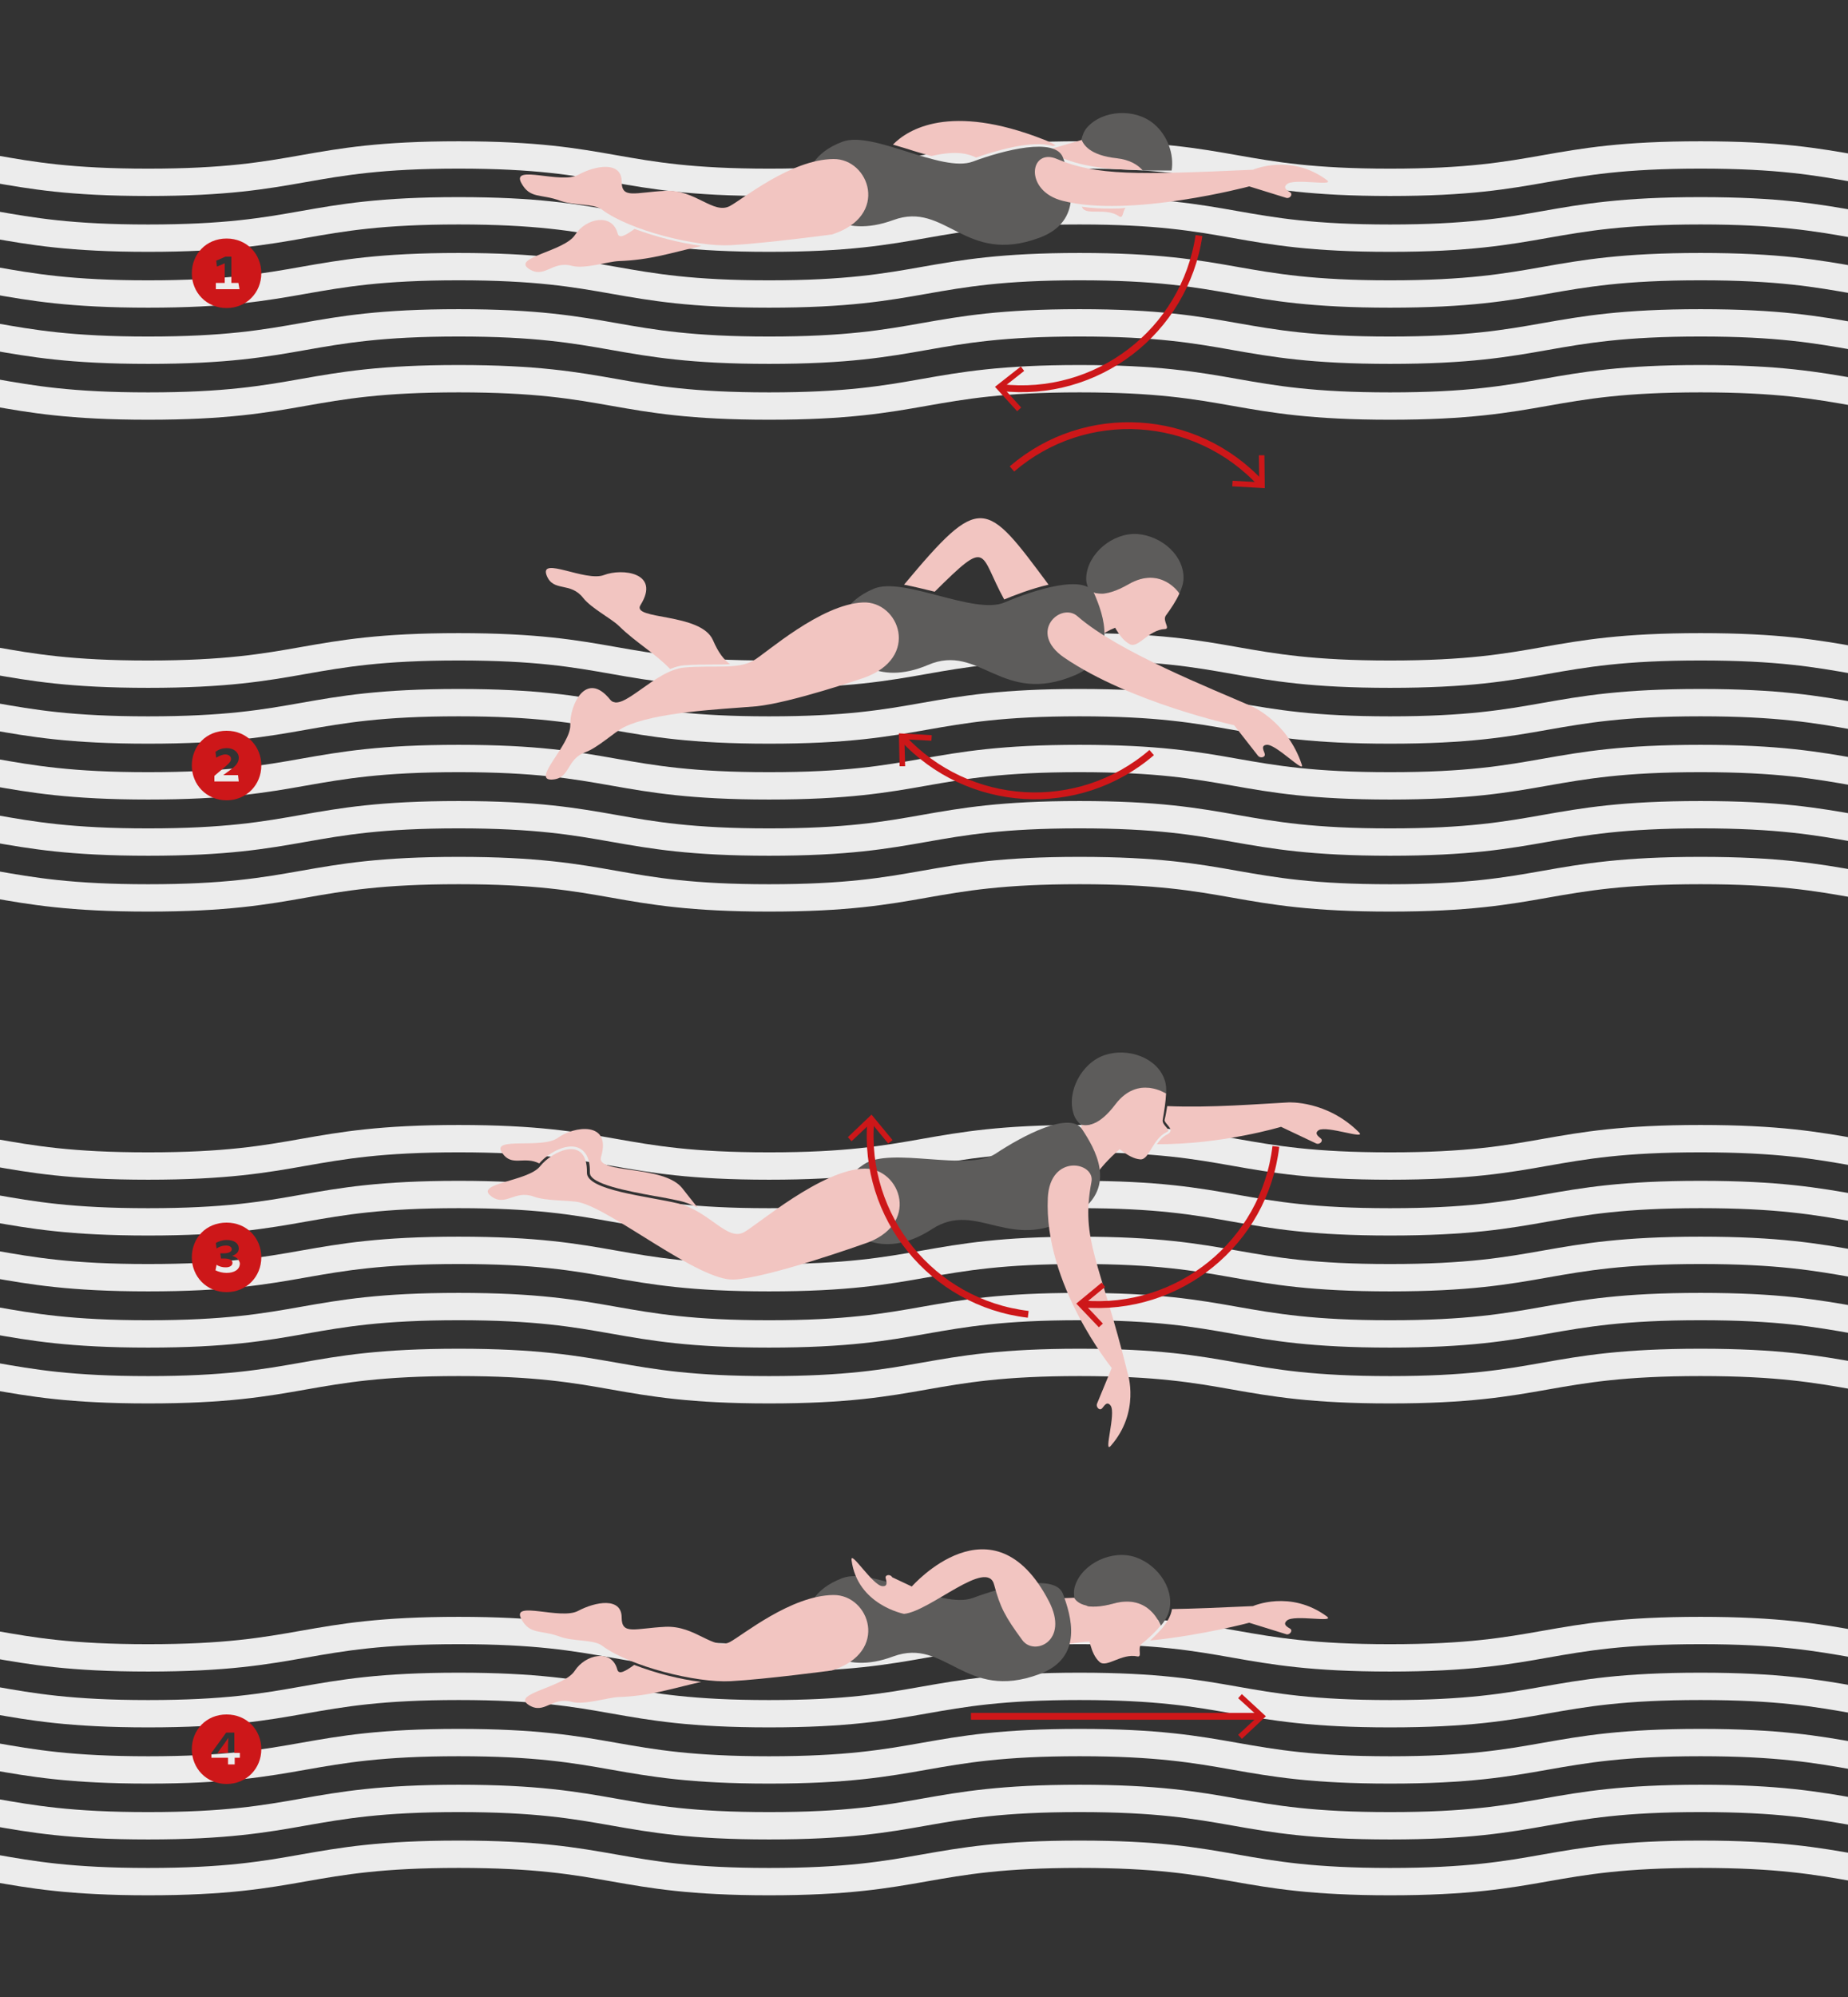 <?xml version="1.0" encoding="utf-8"?>
<!-- Generator: Adobe Illustrator 27.3.1, SVG Export Plug-In . SVG Version: 6.00 Build 0)  -->
<svg version="1.1" id="Capa_1" xmlns="http://www.w3.org/2000/svg" xmlns:xlink="http://www.w3.org/1999/xlink" x="0px" y="0px"
	 viewBox="0 0 500 540" style="enable-background:new 0 0 500 540;" xml:space="preserve">
<rect x="0" y="0" width="500" height="540" fill="#333333" stroke="none"/>
<style type="text/css">
	.st0{fill:none;stroke:#ECECEC;stroke-width:7.394;stroke-miterlimit:10;}
	.st1{fill:none;}
	.st2{enable-background:new    ;}
	.st3{fill:#CD1719;}
	.st4{fill:#F2C5C1;}
	.st5{fill:#5D5C5B;}
	.st6{fill:none;stroke:#CD1719;stroke-width:1.849;stroke-miterlimit:10;}
</style>
<g id="agua">
	<g>
		<g>
			<path class="st0" d="M712.1,49.3c-42,0-42-7.4-84-7.4s-42,7.4-84,7.4s-42-7.4-84-7.4s-42,7.4-84,7.4s-42-7.4-84-7.4
				s-42,7.4-84,7.4s-42-7.4-84-7.4s-42,7.4-84,7.4s-42-7.4-84-7.4s-42,7.4-84,7.4s-42-7.4-84-7.4"/>
		</g>
		<g>
			<path class="st0" d="M712.1,64.4c-42,0-42-7.4-84-7.4s-42,7.4-84,7.4s-42-7.4-84-7.4s-42,7.4-84,7.4s-42-7.4-84-7.4
				s-42,7.4-84,7.4s-42-7.4-84-7.4s-42,7.4-84,7.4s-42-7.4-84-7.4s-42,7.4-84,7.4s-42-7.4-84-7.4"/>
		</g>
		<g>
			<path class="st0" d="M712.1,79.5c-42,0-42-7.4-84-7.4s-42,7.4-84,7.4s-42-7.4-84-7.4s-42,7.4-84,7.4s-42-7.4-84-7.4
				s-42,7.4-84,7.4s-42-7.4-84-7.4s-42,7.4-84,7.4s-42-7.4-84-7.4s-42,7.4-84,7.4s-42-7.4-84-7.4"/>
		</g>
		<g>
			<path class="st0" d="M712.1,94.7c-42,0-42-7.4-84-7.4s-42,7.4-84,7.4s-42-7.4-84-7.4s-42,7.4-84,7.4s-42-7.4-84-7.4
				s-42,7.4-84,7.4s-42-7.4-84-7.4s-42,7.4-84,7.4s-42-7.4-84-7.4s-42,7.4-84,7.4s-42-7.4-84-7.4"/>
		</g>
		<g>
			<path class="st0" d="M712.1,109.8c-42,0-42-7.4-84-7.4s-42,7.4-84,7.4s-42-7.4-84-7.4s-42,7.4-84,7.4s-42-7.4-84-7.4
				s-42,7.4-84,7.4s-42-7.4-84-7.4s-42,7.4-84,7.4s-42-7.4-84-7.4s-42,7.4-84,7.4s-42-7.4-84-7.4"/>
		</g>
	</g>
</g>
<g id="agua_00000021100680276302078550000012812856652892117934_">
	<g>
		<g>
			<path class="st0" d="M712.1,182.3c-42,0-42-7.4-84-7.4s-42,7.4-84,7.4s-42-7.4-84-7.4s-42,7.4-84,7.4s-42-7.4-84-7.4
				s-42,7.4-84,7.4s-42-7.4-84-7.4s-42,7.4-84,7.4s-42-7.4-84-7.4s-42,7.4-84,7.4s-42-7.4-84-7.4"/>
		</g>
		<g>
			<path class="st0" d="M712.1,197.4c-42,0-42-7.4-84-7.4s-42,7.4-84,7.4s-42-7.4-84-7.4s-42,7.4-84,7.4s-42-7.4-84-7.4
				s-42,7.4-84,7.4s-42-7.4-84-7.4s-42,7.4-84,7.4s-42-7.4-84-7.4s-42,7.4-84,7.4s-42-7.4-84-7.4"/>
		</g>
		<g>
			<path class="st0" d="M712.1,212.5c-42,0-42-7.4-84-7.4s-42,7.4-84,7.4s-42-7.4-84-7.4s-42,7.4-84,7.4s-42-7.4-84-7.4
				s-42,7.4-84,7.4s-42-7.4-84-7.4s-42,7.4-84,7.4s-42-7.4-84-7.4s-42,7.4-84,7.4s-42-7.4-84-7.4"/>
		</g>
		<g>
			<path class="st0" d="M712.1,227.7c-42,0-42-7.4-84-7.4s-42,7.4-84,7.4s-42-7.4-84-7.4s-42,7.4-84,7.4s-42-7.4-84-7.4
				s-42,7.4-84,7.4s-42-7.4-84-7.4s-42,7.4-84,7.4s-42-7.4-84-7.4s-42,7.4-84,7.4s-42-7.4-84-7.4"/>
		</g>
		<g>
			<path class="st0" d="M712.1,242.8c-42,0-42-7.4-84-7.4s-42,7.4-84,7.4s-42-7.4-84-7.4s-42,7.4-84,7.4s-42-7.4-84-7.4
				s-42,7.4-84,7.4s-42-7.4-84-7.4s-42,7.4-84,7.4s-42-7.4-84-7.4s-42,7.4-84,7.4s-42-7.4-84-7.4"/>
		</g>
	</g>
</g>
<g id="agua_00000170962564589192699840000003779727756496242070_">
	<g>
		<g>
			<path class="st0" d="M712.1,315.3c-42,0-42-7.4-84-7.4s-42,7.4-84,7.4s-42-7.4-84-7.4s-42,7.4-84,7.4s-42-7.4-84-7.4
				s-42,7.4-84,7.4s-42-7.4-84-7.4s-42,7.4-84,7.4s-42-7.4-84-7.4s-42,7.4-84,7.4s-42-7.4-84-7.4"/>
		</g>
		<g>
			<path class="st0" d="M712.1,330.4c-42,0-42-7.4-84-7.4s-42,7.4-84,7.4s-42-7.4-84-7.4s-42,7.4-84,7.4s-42-7.4-84-7.4
				s-42,7.4-84,7.4s-42-7.4-84-7.4s-42,7.4-84,7.4s-42-7.4-84-7.4s-42,7.4-84,7.4s-42-7.4-84-7.4"/>
		</g>
		<g>
			<path class="st0" d="M712.1,345.5c-42,0-42-7.4-84-7.4s-42,7.4-84,7.4s-42-7.4-84-7.4s-42,7.4-84,7.4s-42-7.4-84-7.4
				s-42,7.4-84,7.4s-42-7.4-84-7.4s-42,7.4-84,7.4s-42-7.4-84-7.4s-42,7.4-84,7.4s-42-7.4-84-7.4"/>
		</g>
		<g>
			<path class="st0" d="M712.1,360.7c-42,0-42-7.4-84-7.4s-42,7.4-84,7.4s-42-7.4-84-7.4s-42,7.4-84,7.4s-42-7.4-84-7.4
				s-42,7.4-84,7.4s-42-7.4-84-7.4s-42,7.4-84,7.4s-42-7.4-84-7.4s-42,7.4-84,7.4s-42-7.4-84-7.4"/>
		</g>
		<g>
			<path class="st0" d="M712.1,375.8c-42,0-42-7.4-84-7.4s-42,7.4-84,7.4s-42-7.4-84-7.4s-42,7.4-84,7.4s-42-7.4-84-7.4
				s-42,7.4-84,7.4s-42-7.4-84-7.4s-42,7.4-84,7.4s-42-7.4-84-7.4s-42,7.4-84,7.4s-42-7.4-84-7.4"/>
		</g>
	</g>
</g>
<g id="agua_00000162321352446162168990000012949264204339966876_">
	<g>
		<g>
			<path class="st0" d="M712.1,448.3c-42,0-42-7.4-84-7.4s-42,7.4-84,7.4s-42-7.4-84-7.4s-42,7.4-84,7.4s-42-7.4-84-7.4
				s-42,7.4-84,7.4s-42-7.4-84-7.4s-42,7.4-84,7.4s-42-7.4-84-7.4s-42,7.4-84,7.4s-42-7.4-84-7.4"/>
		</g>
		<g>
			<path class="st0" d="M712.1,463.4c-42,0-42-7.4-84-7.4s-42,7.4-84,7.4s-42-7.4-84-7.4s-42,7.4-84,7.4s-42-7.4-84-7.4
				s-42,7.4-84,7.4s-42-7.4-84-7.4s-42,7.4-84,7.4s-42-7.4-84-7.4s-42,7.4-84,7.4s-42-7.4-84-7.4"/>
		</g>
		<g>
			<path class="st0" d="M712.1,478.6c-42,0-42-7.4-84-7.4s-42,7.4-84,7.4s-42-7.4-84-7.4s-42,7.4-84,7.4s-42-7.4-84-7.4
				s-42,7.4-84,7.4s-42-7.4-84-7.4s-42,7.4-84,7.4s-42-7.4-84-7.4s-42,7.4-84,7.4s-42-7.4-84-7.4"/>
		</g>
		<g>
			<path class="st0" d="M712.1,493.7c-42,0-42-7.4-84-7.4s-42,7.4-84,7.4s-42-7.4-84-7.4s-42,7.4-84,7.4s-42-7.4-84-7.4
				s-42,7.4-84,7.4s-42-7.4-84-7.4s-42,7.4-84,7.4s-42-7.4-84-7.4s-42,7.4-84,7.4s-42-7.4-84-7.4"/>
		</g>
		<g>
			<path class="st0" d="M712.1,508.8c-42,0-42-7.4-84-7.4s-42,7.4-84,7.4s-42-7.4-84-7.4s-42,7.4-84,7.4s-42-7.4-84-7.4
				s-42,7.4-84,7.4s-42-7.4-84-7.4s-42,7.4-84,7.4s-42-7.4-84-7.4s-42,7.4-84,7.4s-42-7.4-84-7.4"/>
		</g>
	</g>
</g>
<rect x="37.3" y="64.6" class="st1" width="47.9" height="22.6"/>
<g class="st2">
	<path class="st3" d="M61.3,64.5c5.5,0,9.4,4.2,9.4,9.4c0,5.2-4,9.4-9.4,9.4c-5.4,0-9.4-4.2-9.4-9.4C51.9,68.7,55.8,64.5,61.3,64.5z
		 M64.5,76.5h-1.9v-7.1h-1.6l-2.5,1.1l0.2,1.6l2.1-0.9v5.3h-2.4v1.7h6.4L64.5,76.5z"/>
</g>
<rect x="37.3" y="197.6" class="st1" width="47.9" height="22.6"/>
<g class="st2">
	<path class="st3" d="M61.3,197.6c5.5,0,9.4,4.2,9.4,9.4c0,5.2-4,9.4-9.4,9.4c-5.4,0-9.4-4.2-9.4-9.4
		C51.9,201.7,55.8,197.6,61.3,197.6z M64.4,209.6h-4l2.3-1.7c1.2-0.9,1.9-1.8,1.9-3c0-1.5-1.4-2.6-3.2-2.6c-1.3,0-2.3,0.4-3.1,1
		l0.2,1.6c0.8-0.5,1.7-0.9,2.5-0.9c0.8,0,1.5,0.5,1.5,1.2c0,0.6-0.4,1.1-1.2,1.8l-3.3,2.8v1.5h6.6L64.4,209.6z"/>
</g>
<rect x="37.3" y="330.6" class="st1" width="47.9" height="22.6"/>
<g class="st2">
	<path class="st3" d="M61.3,330.6c5.5,0,9.4,4.2,9.4,9.4c0,5.2-4,9.4-9.4,9.4c-5.4,0-9.4-4.2-9.4-9.4
		C51.9,334.7,55.8,330.6,61.3,330.6z M62.8,339.6L62.8,339.6c1.1-0.4,1.8-1,1.8-2c0-1.4-1.2-2.3-3.3-2.3c-1.1,0-2.2,0.4-2.9,0.8
		l0.2,1.5c0.7-0.5,1.6-0.8,2.5-0.8c1,0,1.6,0.4,1.6,1c0,0.6-0.7,1.1-2.1,1.1h-1l0.2,1.4h0.7c1.6,0,2.4,0.4,2.4,1.2
		c0,0.7-0.7,1.2-1.8,1.2c-0.9,0-1.8-0.2-2.5-0.7l-0.3,1.5c0.8,0.4,1.9,0.7,3,0.7c2.1,0,3.6-0.9,3.6-2.6
		C64.7,340.6,64,339.9,62.8,339.6z"/>
</g>
<rect x="37.3" y="463.6" class="st1" width="47.9" height="22.6"/>
<g class="st2">
	<path class="st3" d="M61.3,463.6c5.5,0,9.4,4.2,9.4,9.4s-4,9.4-9.4,9.4c-5.4,0-9.4-4.2-9.4-9.4S55.8,463.6,61.3,463.6z M64.8,474
		h-1.4v-5.5h-2.2l-4,5.5v1.3h4.5v1.8h1.8v-1.8h1.4V474z M60.1,474l-1.3,0.1l1-1.4l0.9-1.2l1.1-1.6l-0.1,1.8v2.3H60.1z"/>
</g>
<g>
	<g id="nadadora-cuatro">
		<path class="st4" d="M283.5,446.3c0,0,4.2-2.3,13.2-2.5s-5.1-11.8-5.1-11.8l-8,0.3v14H283.5z"/>
		<g>
			<path class="st5" d="M301.4,433.6c9.8-2.6,12.6,6,12.7,6c0.9-1.1,1.6-2.2,2-3.3c2.1-6-2.5-13-8.8-15.2s-14.4,1.6-16.4,7.6
				c-0.4,1.2-0.4,2.3-0.2,3.5C291.5,433.4,294,435.5,301.4,433.6z"/>
			<path class="st4" d="M314,439.6c0-0.1-2.9-8.7-12.7-6c-7.4,2-9.9-0.1-10.7-1.3c0.4,2.3,1.7,4.6,2.8,7.2c1.4,3.1,1.5,7.6,4.1,9.9
				c1.9,1.7,5.9-2.4,10.2-1.5c1.5,0.3-0.1-2.3,1.2-3.4C310.8,443,312.6,441.3,314,439.6z"/>
		</g>
		<g>
			<path class="st4" d="M359,437.1c-9.9-7.3-20-2.8-20-2.8c-8.7,0.4-15.9,0.7-21.9,0.8c-0.1,0.5-0.2,1-0.4,1.5
				c-0.4,1.1-1.1,2.2-2.1,3.5c-1,1.2-2.2,2.3-3.4,3.5c14-1.4,26.8-4.8,26.8-4.8l10,3.1c0.8,0.3,1.8-0.8,1.2-1.4
				c-0.5-0.4-2.4-1.1-1-2.3C350.1,436.5,361.4,438.9,359,437.1z"/>
		</g>
		<path class="st5" d="M218.6,439.1c-0.8-3.8,1.3-9.4,9.4-12.4c8.2-3,26.8,8.5,35.2,5.4c8.3-3.1,22.3-6.7,24.4-1.1
			c2.1,5.7,5.8,17.2-6.4,21.7c-20.2,7.5-25.3-10-39.5-4.8C227.6,453.2,219.9,445.2,218.6,439.1z"/>
		<path class="st4" d="M168.2,437.4c0,4.8,3.6,2.9,11.8,2.5s13,6.5,17.5,4.1c3.4-1.8,16.5-12.6,28-12.7c9.7-0.1,15.3,15.4-0.4,20.4
			c0,0-18,2.4-27.4,2.9s-27.3-4-34.8-9.6c-2.2-1.7-7.7-1.1-11.3-2.4c-5.3-2-8.2-0.4-10.6-4.9c-2.6-5,10.7,0.4,15.4-2.1
			C161.1,433.1,168.2,431.8,168.2,437.4z"/>
		<path class="st4" d="M171.6,450.2c-2.4,1.7-4.2,2.8-4.6,1.2c-1.5-5.6-8.6-4.1-11.5,0.4s-17.2,6.1-12.5,9.2
			c4.3,2.8,6.2-2.3,11.7-0.8c3.4,0.9,9.8-1.2,12.6-1.3c8.6-0.3,14-2.2,22.4-4.1C183.9,454.1,177.3,452.4,171.6,450.2z"/>
		<path class="st4" d="M244.6,436.4c0,0-12.6-2.4-14.2-14.5c-0.4-3,5.7,6.8,8.3,7c1.8,0.2,1-1.7,0.9-2.3c0-0.9,1.4-0.9,1.8-0.1
			l5.3,2.5c0,0,22-25.1,37.1,4c5.6,10.8-4,14.9-7.2,10.5c-4.7-6.4-6-8.9-7.6-14.9C267.2,421.1,251.7,435.7,244.6,436.4z"/>
		<g>
			<g>
				<line class="st6" x1="262.7" y1="464.1" x2="340.9" y2="464.1"/>
				<g>
					<polygon class="st3" points="336,470.2 335,469.1 340.4,464.1 335,459.2 336,458.1 342.5,464.1 					"/>
				</g>
			</g>
		</g>
	</g>
	<g id="nadadora-tres">
		<g>
			<g>
				<path class="st4" d="M295.3,319.7c0,0,1.9-4.3,8.9-10s-11.3-6.3-11.3-6.3l-2.3,8.9L295.3,319.7z"/>
				<g>
					<path class="st5" d="M301.8,298.7c6.2-8.1,13.7-3,13.7-2.9c0.1-1.4,0-2.7-0.4-3.8c-2-6-9.9-8.8-16.2-6.7
						c-6.3,2.1-10.4,10-8.4,16c0.4,1.2,1.1,2.1,2,2.9C293.9,304.6,297.2,304.7,301.8,298.7z"/>
					<path class="st4" d="M315.5,295.7c-0.1,0-7.6-5.1-13.7,2.9c-4.6,6.1-7.9,5.9-9.3,5.5c1.7,1.5,4.1,2.6,6.7,4
						c3,1.6,5.8,5.1,9.3,5.4c2.5,0.2,3.2-5.5,7.2-7.4c1.4-0.6-1.5-1.8-1.1-3.4C315,300.4,315.4,297.9,315.5,295.7z"/>
				</g>
				<path class="st4" d="M367.7,306.2c-8.7-8.7-19.1-8.1-19.1-8.1c-7.9,0.4-20.9,1.5-32.8,1c-0.2,1.3-0.4,2.5-0.7,3.7
					c-0.1,0.4,0.4,0.9,0.8,1.4s0.9,1,0.8,1.6c-0.1,0.4-0.3,0.6-0.8,0.9c-1.3,0.6-2.1,1.6-2.9,2.7c17.7,0.1,33.6-4.7,33.6-4.7
					l9.5,4.5c0.8,0.4,1.9-0.5,1.4-1.2c-0.4-0.5-2.2-1.4-0.7-2.4C359,304.3,369.8,308.3,367.7,306.2z"/>
				<path class="st5" d="M227.4,329c-1.7-3.5-0.9-9.4,6.4-14.2c7.3-4.8,28,2.1,35.5-2.8c7.4-4.9,20.2-11.7,23.5-6.6
					c3.3,5,9.6,15.4-1.2,22.6c-17.9,11.9-26.9-3.9-39.5,4.4C239.4,340.6,230.1,334.6,227.4,329z"/>
				<path class="st4" d="M305.1,371.3c0,0,3.5,10.5-4.6,19.7c-2,2.2,1.5-8.8,0-10.9c-1.1-1.5-1.9,0.4-2.4,0.8
					c-0.7,0.6-1.6-0.5-1.3-1.3l4-9.7c0,0-18.4-22.6-17.3-46c0.6-12.1,12.9-9.7,11.8-4.3C292.3,335.4,297.6,340.9,305.1,371.3z"/>
				<path class="st4" d="M158.8,317.1c-0.1,4.8,16.7,6.4,24.6,8.3c8.6,2.1,13.3,10.3,17.9,7.8c3.4-1.8,21.1-17.1,32.7-17.2
					c9.7-0.1,15.3,15.4-0.4,20.4c0,0-25.5,9.1-35,9.6s-32.8-18.8-41.9-20.9c-2.7-0.6-8.9-0.3-12.2-1.5c-5.3-2-7.7,2.9-11.7-0.2
					c-4.4-3.5,10-3.9,13.3-8C149.5,311.1,159,306.8,158.8,317.1z"/>
				<path class="st4" d="M145.9,314.6c2.2-2.6,7-5.5,10.4-4.3c1.6,0.6,3.4,2.2,3.3,6.8c-0.1,3.1,10.4,5,17.4,6.3
					c2.5,0.4,4.9,0.9,6.8,1.3c1.8,0.4,3.5,1.1,5,1.9c-1.6-2-3.2-4-4.2-5.3c-5.1-6.4-23.3-3.8-22-8.4c3-9.9-7.4-8.4-11.7-5.2
					c-4.3,3.1-18.3-0.5-15,4.1C138.5,315.6,141.8,312.5,145.9,314.6z"/>
			</g>
			<g>
				<g>
					<path class="st6" d="M278.2,355.4c-26.1-3.1-44.8-26.4-42.6-52.3"/>
					<g>
						<polygon class="st3" points="241.5,308.3 240.3,309.2 235.7,303.6 230.4,308.6 229.4,307.5 235.8,301.4 						"/>
					</g>
				</g>
			</g>
			<g>
				<g>
					<path class="st6" d="M345.2,310c-3.1,26.1-26.4,44.8-52.3,42.6"/>
					<g>
						<polygon class="st3" points="298.1,346.8 299,348 293.4,352.6 298.4,357.9 297.3,358.9 291.2,352.5 						"/>
					</g>
				</g>
			</g>
		</g>
	</g>
	<g id="nadadora-dos">
		<g>
			<g>
				<path class="st6" d="M273.8,126.8c19.9-17.1,49.7-15.2,67.4,4"/>
				<g>
					<polygon class="st3" points="333.4,131.5 333.5,130 340.7,130.4 340.6,123.1 342.1,123.1 342.2,132 					"/>
				</g>
			</g>
		</g>
		<g>
			<g>
				<path class="st6" d="M311.6,203.5c-19.9,17.1-49.7,15.2-67.4-4"/>
				<g>
					<polygon class="st3" points="252.1,198.8 252,200.3 244.7,199.9 244.9,207.2 243.4,207.2 243.2,198.3 					"/>
				</g>
			</g>
		</g>
		<path class="st4" d="M293.9,177.5c0,0,0.8-5.7,9.4-8.3s-8.1-10.1-8.1-10.1l-5.5,7.4L293.9,177.5z"/>
		<g>
			<path class="st5" d="M305.3,158c8.8-5.1,13.8,2.4,13.8,2.5c0.6-1.3,1-2.6,1.1-3.7c0.4-6.4-5.8-11.9-12.5-12.4
				c-6.7-0.4-13.4,5.3-13.8,11.6c-0.1,1.2,0.2,2.3,0.7,3.4C295.7,160.5,298.7,161.9,305.3,158z"/>
			<path class="st4" d="M319.1,160.5c0-0.1-5-7.6-13.8-2.5c-6.6,3.8-9.6,2.5-10.7,1.5c1,2.1,2.8,4,4.6,6.2c2.1,2.7,3.4,6.9,6.5,8.5
				c2.3,1.2,5-3.9,9.5-4.1c1.5-0.1-0.7-2.2,0.2-3.6C316.8,164.6,318.2,162.5,319.1,160.5z"/>
		</g>
		<path class="st5" d="M227.6,172c-1-3.8,0.8-9.4,8.8-12.8c8-3.4,27.2,7.2,35.4,3.7s22-7.8,24.3-2.3c2.4,5.6,6.6,16.9-5.3,22
			c-19.8,8.4-25.7-8.8-39.7-2.8C237.3,185.7,229.2,178,227.6,172z"/>
		<path class="st4" d="M252.9,160c14.9-14.8,11.9-10.4,18.8,2.1c2.4-1,7.2-2.9,12-4c-17.1-23-18.3-24.9-39.1,0
			C247.2,158.6,250,159.3,252.9,160z"/>
		<path class="st4" d="M338.7,191c0,0,9.6,4.1,13.5,15.7c1,2.8-7-5.6-9.5-5.3c-1.8,0.2-0.6,1.8-0.5,2.5c0.2,0.9-1.2,1.2-1.8,0.5
			l-6.5-8.3c0,0-28.1-6.1-46-18.3c-10-6.9-0.8-15.2,3.7-11.1C302.6,176.3,328,186.3,338.7,191z"/>
		<path class="st4" d="M165.1,189.2c3.1,3.8,11.9-8,20.1-8.7c8.2-0.7,14.3,0.6,18.7-1.9c3.3-1.9,18.1-15.2,29.6-15.7
			c9.7-0.4,15.7,14.9,0.2,20.4c0,0-19.8,6.8-29.2,7.7c-9.4,0.8-27.5,1.5-35.8,5.7c-2.5,1.3-7,5.5-10.3,6.7c-5.3,1.9-4,7.2-9.1,7.4
			c-5.6,0.2,5.1-9.4,5-14.7C154.1,190.6,158.6,181.1,165.1,189.2z"/>
		<path class="st4" d="M157.8,161.7c2.2,2.8,7.7,5.6,9.7,7.6c4.6,4.5,9.8,7.4,13.8,11.6c1.3-0.5,2.5-0.9,3.8-1
			c2.8-0.2,5.4-0.2,7.7-0.2c1.7,0,3.3,0,4.7-0.1c-1.6-1.2-3.1-3-4.6-6.5c-3.3-7.5-22.2-5.4-19.6-9.5c5.5-8.8-5-10-9.9-8.1
			c-5,1.9-17.5-5.2-15.5,0.1C149.7,160.2,154.3,157.2,157.8,161.7z"/>
	</g>
	<g id="nadadora-uno_00000125569699898736461680000016913725007934623117_">
		<g>
			<g>
				<path class="st6" d="M324.4,63.7c-3.9,26-27.7,44.1-53.6,41.1"/>
				<g>
					<polygon class="st3" points="276.2,99.1 277.1,100.3 271.4,104.8 276.3,110.2 275.2,111.2 269.2,104.6 					"/>
				</g>
			</g>
		</g>
		<g>
			<path class="st4" d="M286.3,42.3c6.1,2.6,12.4,3.6,23,3.7c-1.4-1.6-3.6-2.8-7-3.3c-3.4-0.4-5.6-1.2-7-2.1
				c-0.8-1.8-1.6-3.1-1.6-3.1l-0.8,0.2c0-0.1-0.1-0.2-0.1-0.2c0,0.1,0,0.2,0,0.3l-7.9,2.3l-0.4,1.6C285,41.9,285.6,42,286.3,42.3z"
				/>
			<path class="st4" d="M300.7,56.4c-2.8,0-5.4-0.1-8-0.5c0,0.1,0.1,0.2,0.1,0.2c1.1,2.3,6.4-0.1,10,2.4c1.1,0.7,0.9-1.2,1.7-2.3
				C303.3,56.4,302,56.4,300.7,56.4z"/>
		</g>
		<path class="st5" d="M302.2,42.8c3.4,0.4,5.6,1.7,7,3.3c2.4,0,4.9,0,7.8,0c0.7-4.4-1.1-9.5-4.8-12.6c-5.1-4.3-13.9-3.8-18.1,1
			c-0.8,0.9-1.2,2-1.5,3.2C293.1,39,294.7,42,302.2,42.8z"/>
		<path class="st5" d="M218.6,50.7c-0.8-3.8,1.3-9.4,9.4-12.4c8.2-3,26.8,8.5,35.2,5.4c8.3-3.1,22.3-6.7,24.4-1.1
			c2.1,5.7,5.8,17.2-6.4,21.7c-20.2,7.5-25.3-10-39.5-4.8S219.9,56.8,218.6,50.7z"/>
		<path class="st4" d="M245.6,40.3c2.1,0.7,4.3,1.3,6.4,1.9c6-1.4,9.4-0.9,12.1,0.4c4.6-1.6,15.1-4.9,20.8-3.1l0.7-0.2
			c-0.9-0.6-2-1.1-3.3-1.6c-25.3-9.9-36.7-2.7-40.7,1.4C243,39.5,244.3,39.9,245.6,40.3z"/>
		<path class="st4" d="M339,45.9c0,0,10.2-4.5,20,2.8c2.4,1.8-8.9-0.6-10.8,1.1c-1.4,1.2,0.6,1.9,1,2.3c0.6,0.6-0.3,1.7-1.2,1.4
			l-10-3.1c0,0-32.3,8.6-50.5,3.9c-10.6-2.7-8.9-14.5-1.5-11.3C296.6,47.5,307.7,47.3,339,45.9z"/>
		<path class="st4" d="M168.2,49.1c0,4.8,3.6,2.9,11.8,2.5s13,6.5,17.5,4.1c3.4-1.8,16.5-12.6,28-12.7c9.7-0.1,15.3,15.4-0.4,20.4
			c0,0-18,2.4-27.4,2.9c-9.5,0.5-27.3-4-34.8-9.6c-2.2-1.7-7.7-1.1-11.3-2.4c-5.3-2-8.2-0.4-10.6-4.9c-2.6-5,10.7,0.4,15.4-2.1
			C161.1,44.7,168.2,43.5,168.2,49.1z"/>
		<path class="st4" d="M171.7,61.9c-2.4,1.7-4.2,2.8-4.6,1.2c-1.5-5.6-8.6-4.1-11.5,0.4s-17.2,6.1-12.5,9.2
			c4.3,2.8,6.2-2.3,11.7-0.8c3.4,0.9,9.8-1.2,12.6-1.3c8.6-0.3,14-2.2,22.4-4.1C183.9,65.7,177.3,64,171.7,61.9z"/>
	</g>
</g>
</svg>
